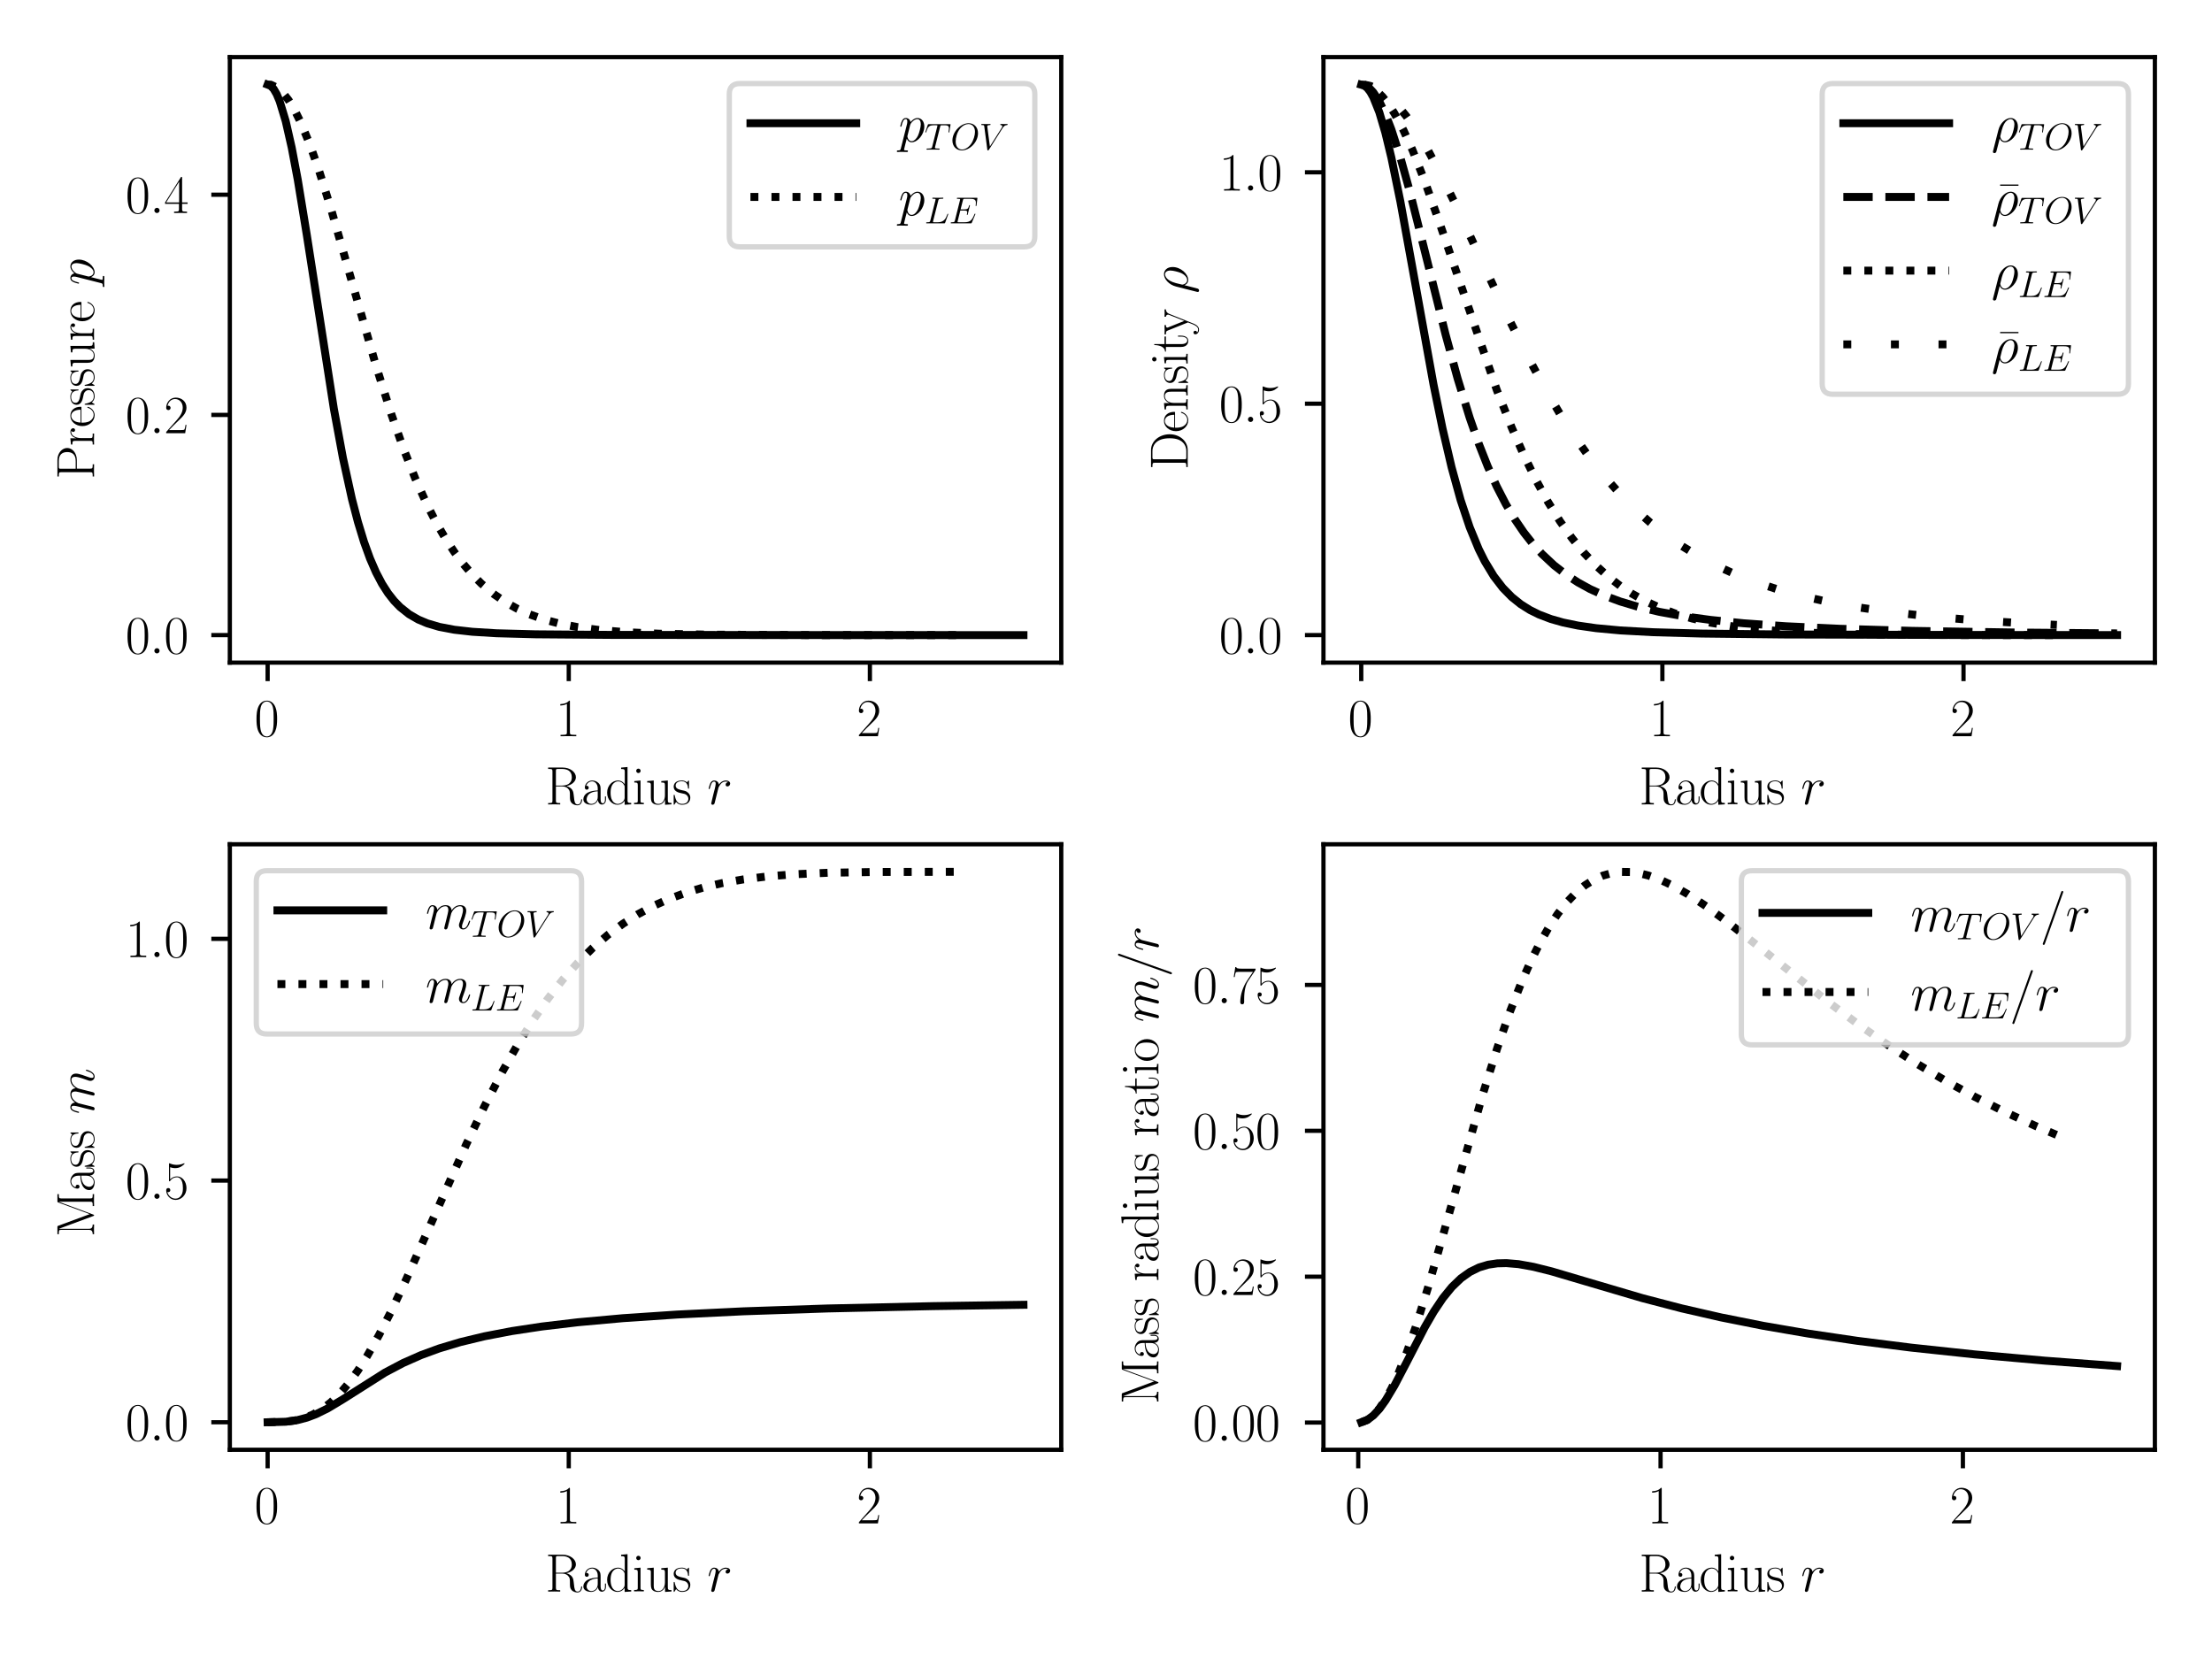<?xml version="1.0" encoding="utf-8" standalone="no"?>
<!DOCTYPE svg PUBLIC "-//W3C//DTD SVG 1.1//EN"
  "http://www.w3.org/Graphics/SVG/1.1/DTD/svg11.dtd">
<svg height="313.69pt" version="1.1" viewBox="0 0 418.254 313.69" width="418.254pt" xmlns="http://www.w3.org/2000/svg" xmlns:xlink="http://www.w3.org/1999/xlink">
 <defs>
  <style type="text/css">*{stroke-linecap:butt;stroke-linejoin:round;}</style>
 </defs>
 <g id="figure_1">
  <g id="patch_1">
   <path d="M 0 313.69 
L 418.254 313.69 
L 418.254 0 
L 0 0 
z
" style="fill:#ffffff;"/>
  </g>
  <g id="axes_1">
   <g id="patch_2">
    <path d="M 43.458 125.291 
L 200.667 125.291 
L 200.667 10.8 
L 43.458 10.8 
z
" style="fill:#ffffff;"/>
   </g>
   <g id="matplotlib.axis_1">
    <g id="xtick_1">
     <g id="line2d_1">
      <defs>
       <path d="M 0 0 
L 0 3.5 
" id="mce06267eac" style="stroke:#000000;stroke-width:0.8;"/>
      </defs>
      <g>
       <use style="stroke:#000000;stroke-width:0.8;" x="50.604" xlink:href="#mce06267eac" y="125.291"/>
      </g>
     </g>
     <g id="text_1">
      <!-- $\mathdefault{0}$ -->
      <g transform="translate(48.113 139.21)scale(0.1 -0.1)">
       <defs>
        <path d="M 2688 2038 
C 2688 2430 2682 3099 2413 3613 
C 2176 4063 1798 4224 1466 4224 
C 1158 4224 768 4082 525 3620 
C 269 3137 243 2539 243 2038 
C 243 1671 250 1112 448 623 
C 723 -39 1216 -128 1466 -128 
C 1760 -128 2208 -7 2470 604 
C 2662 1048 2688 1568 2688 2038 
z
M 1466 -26 
C 1056 -26 813 328 723 816 
C 653 1196 653 1749 653 2109 
C 653 2604 653 3015 736 3407 
C 858 3954 1216 4121 1466 4121 
C 1728 4121 2067 3947 2189 3420 
C 2272 3054 2278 2623 2278 2109 
C 2278 1691 2278 1176 2202 797 
C 2067 96 1690 -26 1466 -26 
z
" id="CMR17-30" transform="scale(0.016)"/>
       </defs>
       <use transform="scale(0.996)" xlink:href="#CMR17-30"/>
      </g>
     </g>
    </g>
    <g id="xtick_2">
     <g id="line2d_2">
      <g>
       <use style="stroke:#000000;stroke-width:0.8;" x="107.543" xlink:href="#mce06267eac" y="125.291"/>
      </g>
     </g>
     <g id="text_2">
      <!-- $\mathdefault{1}$ -->
      <g transform="translate(105.052 139.21)scale(0.1 -0.1)">
       <defs>
        <path d="M 1702 4083 
C 1702 4217 1696 4224 1606 4224 
C 1357 3927 979 3833 621 3820 
C 602 3820 570 3820 563 3808 
C 557 3795 557 3782 557 3648 
C 755 3648 1088 3686 1344 3839 
L 1344 467 
C 1344 243 1331 166 781 166 
L 589 166 
L 589 0 
C 896 6 1216 12 1523 12 
C 1830 12 2150 6 2458 0 
L 2458 166 
L 2266 166 
C 1715 166 1702 236 1702 467 
L 1702 4083 
z
" id="CMR17-31" transform="scale(0.016)"/>
       </defs>
       <use transform="scale(0.996)" xlink:href="#CMR17-31"/>
      </g>
     </g>
    </g>
    <g id="xtick_3">
     <g id="line2d_3">
      <g>
       <use style="stroke:#000000;stroke-width:0.8;" x="164.482" xlink:href="#mce06267eac" y="125.291"/>
      </g>
     </g>
     <g id="text_3">
      <!-- $\mathdefault{2}$ -->
      <g transform="translate(161.991 139.21)scale(0.1 -0.1)">
       <defs>
        <path d="M 2669 990 
L 2554 990 
C 2490 537 2438 460 2413 422 
C 2381 371 1920 371 1830 371 
L 602 371 
C 832 620 1280 1073 1824 1596 
C 2214 1966 2669 2400 2669 3033 
C 2669 3788 2067 4224 1395 4224 
C 691 4224 262 3603 262 3027 
C 262 2777 448 2745 525 2745 
C 589 2745 781 2783 781 3007 
C 781 3206 614 3264 525 3264 
C 486 3264 448 3257 422 3244 
C 544 3788 915 4057 1306 4057 
C 1862 4057 2227 3616 2227 3033 
C 2227 2477 1901 1998 1536 1583 
L 262 147 
L 262 0 
L 2515 0 
L 2669 990 
z
" id="CMR17-32" transform="scale(0.016)"/>
       </defs>
       <use transform="scale(0.996)" xlink:href="#CMR17-32"/>
      </g>
     </g>
    </g>
    <g id="text_4">
     <!-- Radius $r$ -->
     <g transform="translate(103.114 152.066)scale(0.1 -0.1)">
      <defs>
       <path d="M 2509 2156 
C 3117 2278 3629 2689 3629 3203 
C 3629 3806 2950 4352 2054 4352 
L 333 4352 
L 333 4185 
C 774 4185 845 4185 845 3896 
L 845 428 
C 845 140 774 140 333 140 
L 333 -26 
C 518 -13 851 -13 1050 -13 
C 1248 -13 1581 -13 1766 -26 
L 1766 140 
C 1325 140 1254 140 1254 428 
L 1254 2112 
L 2003 2112 
C 2368 2112 2573 1964 2662 1881 
C 2918 1632 2918 1459 2918 1024 
C 2918 595 2918 377 3110 160 
C 3354 -103 3680 -128 3821 -128 
C 4294 -128 4365 403 4365 512 
C 4365 550 4365 595 4307 595 
C 4256 595 4250 556 4250 531 
C 4218 115 4032 -26 3834 -26 
C 3482 -26 3443 377 3405 768 
C 3386 902 3373 998 3360 1139 
C 3322 1459 3270 1926 2509 2156 
z
M 1984 2214 
L 1254 2214 
L 1254 3935 
C 1254 4153 1267 4185 1523 4185 
L 1990 4185 
C 2522 4185 3142 3999 3142 3203 
C 3142 2374 2464 2214 1984 2214 
z
" id="CMR17-52" transform="scale(0.016)"/>
       <path d="M 2304 1656 
C 2304 2048 2304 2275 2035 2534 
C 1798 2751 1523 2816 1306 2816 
C 800 2816 435 2408 435 1977 
C 435 1740 627 1728 666 1728 
C 749 1728 896 1779 896 1958 
C 896 2118 774 2188 666 2188 
C 640 2188 608 2182 589 2176 
C 723 2594 1069 2713 1293 2713 
C 1613 2713 1965 2421 1965 1875 
L 1965 1632 
C 1587 1619 1133 1568 774 1373 
C 371 1147 256 822 256 576 
C 256 77 832 -64 1171 -64 
C 1523 -64 1850 135 1990 505 
C 2003 219 2182 -39 2464 -39 
C 2598 -39 2938 51 2938 563 
L 2938 926 
L 2822 926 
L 2822 557 
C 2822 161 2650 109 2566 109 
C 2304 109 2304 446 2304 732 
L 2304 1656 
z
M 1965 887 
C 1965 323 1568 38 1216 38 
C 896 38 646 278 646 576 
C 646 771 730 1114 1101 1322 
C 1408 1497 1760 1523 1965 1536 
L 1965 887 
z
" id="CMR17-61" transform="scale(0.016)"/>
       <path d="M 1869 4345 
L 1869 4179 
C 2246 4179 2304 4141 2304 3843 
L 2304 2371 
C 2278 2403 2016 2816 1498 2816 
C 845 2816 211 2228 211 1376 
C 211 529 806 -64 1434 -64 
C 1978 -64 2259 361 2291 406 
L 2291 -64 
L 3066 -13 
L 3066 154 
C 2688 154 2630 193 2630 503 
L 2630 4416 
L 1869 4345 
z
M 2291 762 
C 2291 568 2176 393 2029 264 
C 1811 70 1594 38 1472 38 
C 1286 38 621 135 621 1369 
C 621 2636 1363 2713 1530 2713 
C 1824 2713 2061 2545 2208 2313 
C 2291 2177 2291 2157 2291 2041 
L 2291 762 
z
" id="CMR17-64" transform="scale(0.016)"/>
       <path d="M 992 3961 
C 992 4102 877 4224 730 4224 
C 589 4224 467 4108 467 3961 
C 467 3820 582 3699 730 3699 
C 870 3699 992 3814 992 3961 
z
M 243 2745 
L 243 2579 
C 602 2579 653 2540 653 2231 
L 653 443 
C 653 198 627 166 218 166 
L 218 0 
C 371 12 646 12 806 12 
C 960 12 1222 12 1370 0 
L 1370 166 
C 992 166 979 205 979 436 
L 979 2816 
L 243 2745 
z
" id="CMR17-69" transform="scale(0.016)"/>
       <path d="M 1882 2745 
L 1882 2579 
C 2259 2579 2317 2540 2317 2229 
L 2317 1053 
C 2317 510 2029 38 1555 38 
C 1030 38 986 355 986 691 
L 986 2816 
L 211 2745 
L 211 2579 
C 467 2579 640 2579 646 2320 
L 646 1079 
C 646 646 646 368 813 187 
C 896 103 1056 -64 1517 -64 
C 2061 -64 2272 400 2323 536 
L 2330 536 
L 2330 -64 
L 3091 -13 
L 3091 154 
C 2714 154 2656 193 2656 503 
L 2656 2816 
L 1882 2745 
z
" id="CMR17-75" transform="scale(0.016)"/>
       <path d="M 1978 2688 
C 1978 2803 1971 2809 1933 2809 
C 1907 2809 1901 2803 1824 2707 
C 1805 2681 1747 2617 1728 2592 
C 1523 2809 1235 2816 1126 2816 
C 416 2816 160 2444 160 2073 
C 160 1497 813 1363 998 1324 
C 1402 1241 1542 1216 1677 1100 
C 1760 1024 1901 883 1901 652 
C 1901 384 1747 38 1158 38 
C 602 38 403 460 288 1024 
C 269 1113 269 1120 218 1120 
C 166 1120 160 1113 160 985 
L 160 64 
C 160 -52 166 -58 205 -58 
C 237 -58 243 -52 275 0 
C 314 57 410 211 448 275 
C 576 102 800 -64 1158 -64 
C 1792 -64 2131 281 2131 780 
C 2131 1107 1958 1280 1875 1356 
C 1683 1555 1459 1600 1190 1651 
C 838 1728 390 1817 390 2208 
C 390 2374 480 2726 1126 2726 
C 1811 2726 1850 2086 1862 1881 
C 1869 1849 1901 1843 1920 1843 
C 1978 1843 1978 1862 1978 1971 
L 1978 2688 
z
" id="CMR17-73" transform="scale(0.016)"/>
       <path d="M 2490 2633 
C 2291 2598 2189 2457 2189 2316 
C 2189 2163 2310 2111 2400 2111 
C 2579 2111 2726 2265 2726 2457 
C 2726 2651 2528 2816 2208 2816 
C 1952 2816 1658 2700 1389 2335 
C 1344 2660 1088 2816 832 2816 
C 582 2816 454 2642 378 2508 
C 269 2278 173 1892 173 1860 
C 173 1834 198 1801 243 1801 
C 294 1801 301 1808 339 1957 
C 435 2342 557 2687 813 2687 
C 966 2687 1011 2604 1011 2419 
C 1011 2278 947 2028 902 1827 
L 723 1130 
C 698 1007 627 716 595 600 
C 550 432 480 128 480 96 
C 480 6 550 -64 646 -64 
C 717 -64 838 -20 877 109 
C 896 160 1133 1136 1171 1285 
C 1203 1427 1242 1562 1274 1705 
C 1299 1795 1325 1898 1344 1982 
C 1363 2040 1536 2355 1696 2495 
C 1773 2566 1939 2687 2202 2687 
C 2304 2687 2406 2674 2490 2633 
z
" id="CMMI12-72" transform="scale(0.016)"/>
      </defs>
      <use transform="scale(0.996)" xlink:href="#CMR17-52"/>
      <use transform="translate(67.791 0)scale(0.996)" xlink:href="#CMR17-61"/>
      <use transform="translate(113.482 0)scale(0.996)" xlink:href="#CMR17-64"/>
      <use transform="translate(164.377 0)scale(0.996)" xlink:href="#CMR17-69"/>
      <use transform="translate(189.248 0)scale(0.996)" xlink:href="#CMR17-75"/>
      <use transform="translate(240.143 0)scale(0.996)" xlink:href="#CMR17-73"/>
      <use transform="translate(306.021 0)scale(0.996)" xlink:href="#CMMI12-72"/>
     </g>
    </g>
   </g>
   <g id="matplotlib.axis_2">
    <g id="ytick_1">
     <g id="line2d_4">
      <defs>
       <path d="M 0 0 
L -3.5 0 
" id="m745364ade0" style="stroke:#000000;stroke-width:0.8;"/>
      </defs>
      <g>
       <use style="stroke:#000000;stroke-width:0.8;" x="43.458" xlink:href="#m745364ade0" y="120.087"/>
      </g>
     </g>
     <g id="text_5">
      <!-- $\mathdefault{0.0}$ -->
      <g transform="translate(23.728 123.547)scale(0.1 -0.1)">
       <defs>
        <path d="M 1178 307 
C 1178 492 1024 620 870 620 
C 685 620 557 467 557 313 
C 557 128 710 0 864 0 
C 1050 0 1178 153 1178 307 
z
" id="CMMI12-3a" transform="scale(0.016)"/>
       </defs>
       <use transform="scale(0.996)" xlink:href="#CMR17-30"/>
       <use transform="translate(45.69 0)scale(0.996)" xlink:href="#CMMI12-3a"/>
       <use transform="translate(72.788 0)scale(0.996)" xlink:href="#CMR17-30"/>
      </g>
     </g>
    </g>
    <g id="ytick_2">
     <g id="line2d_5">
      <g>
       <use style="stroke:#000000;stroke-width:0.8;" x="43.458" xlink:href="#m745364ade0" y="78.454"/>
      </g>
     </g>
     <g id="text_6">
      <!-- $\mathdefault{0.2}$ -->
      <g transform="translate(23.728 81.913)scale(0.1 -0.1)">
       <use transform="scale(0.996)" xlink:href="#CMR17-30"/>
       <use transform="translate(45.69 0)scale(0.996)" xlink:href="#CMMI12-3a"/>
       <use transform="translate(72.788 0)scale(0.996)" xlink:href="#CMR17-32"/>
      </g>
     </g>
    </g>
    <g id="ytick_3">
     <g id="line2d_6">
      <g>
       <use style="stroke:#000000;stroke-width:0.8;" x="43.458" xlink:href="#m745364ade0" y="36.821"/>
      </g>
     </g>
     <g id="text_7">
      <!-- $\mathdefault{0.4}$ -->
      <g transform="translate(23.728 40.28)scale(0.1 -0.1)">
       <defs>
        <path d="M 2150 4147 
C 2150 4281 2144 4288 2029 4288 
L 128 1254 
L 128 1088 
L 1779 1088 
L 1779 460 
C 1779 230 1766 166 1318 166 
L 1197 166 
L 1197 0 
C 1402 12 1747 12 1965 12 
C 2182 12 2528 12 2733 0 
L 2733 166 
L 2611 166 
C 2163 166 2150 230 2150 460 
L 2150 1088 
L 2803 1088 
L 2803 1254 
L 2150 1254 
L 2150 4147 
z
M 1798 3723 
L 1798 1254 
L 256 1254 
L 1798 3723 
z
" id="CMR17-34" transform="scale(0.016)"/>
       </defs>
       <use transform="scale(0.996)" xlink:href="#CMR17-30"/>
       <use transform="translate(45.69 0)scale(0.996)" xlink:href="#CMMI12-3a"/>
       <use transform="translate(72.788 0)scale(0.996)" xlink:href="#CMR17-34"/>
      </g>
     </g>
    </g>
    <g id="text_8">
     <!-- Pressure $p$ -->
     <g transform="translate(17.791 90.629)rotate(-90)scale(0.1 -0.1)">
      <defs>
       <path d="M 1267 2048 
L 2291 2048 
C 3117 2048 3718 2583 3718 3187 
C 3718 3791 3130 4352 2291 4352 
L 333 4352 
L 333 4185 
C 774 4185 845 4185 845 3899 
L 845 453 
C 845 166 774 166 333 166 
L 333 0 
C 518 12 858 12 1056 12 
C 1254 12 1594 12 1779 0 
L 1779 166 
C 1338 166 1267 166 1267 453 
L 1267 2048 
z
M 1254 2182 
L 1254 3937 
C 1254 4153 1267 4185 1523 4185 
L 2170 4185 
C 2995 4185 3232 3715 3232 3187 
C 3232 2608 2950 2182 2170 2182 
L 1254 2182 
z
" id="CMR17-50" transform="scale(0.016)"/>
       <path d="M 960 1517 
C 960 2134 1222 2713 1702 2713 
C 1747 2713 1792 2707 1837 2687 
C 1837 2687 1696 2642 1696 2475 
C 1696 2321 1818 2257 1914 2257 
C 1990 2257 2131 2302 2131 2482 
C 2131 2687 1926 2816 1709 2816 
C 1222 2816 1011 2340 947 2115 
L 941 2115 
L 941 2816 
L 198 2745 
L 198 2578 
C 576 2578 634 2540 634 2231 
L 634 443 
C 634 198 608 166 198 166 
L 198 0 
C 352 12 646 12 813 12 
C 998 12 1325 12 1498 0 
L 1498 166 
C 1037 166 960 166 960 455 
L 960 1517 
z
" id="CMR17-72" transform="scale(0.016)"/>
       <path d="M 2438 1503 
C 2464 1529 2464 1542 2464 1606 
C 2464 2251 2118 2816 1389 2816 
C 710 2816 173 2175 173 1394 
C 173 554 781 -64 1459 -64 
C 2176 -64 2458 619 2458 755 
C 2458 800 2419 800 2406 800 
C 2362 800 2355 787 2330 709 
C 2189 270 1837 51 1504 51 
C 1229 51 954 206 781 490 
C 582 819 582 1200 582 1503 
L 2438 1503 
z
M 589 1600 
C 634 2511 1126 2713 1382 2713 
C 1818 2713 2112 2308 2118 1600 
L 589 1600 
z
" id="CMR17-65" transform="scale(0.016)"/>
       <path d="M 275 -794 
C 230 -981 205 -1031 -58 -1031 
C -135 -1031 -199 -1031 -199 -1152 
C -199 -1165 -192 -1216 -122 -1216 
C -39 -1216 51 -1204 134 -1204 
L 410 -1204 
C 544 -1204 870 -1216 1005 -1216 
C 1043 -1216 1120 -1216 1120 -1101 
C 1120 -1031 1075 -1031 966 -1031 
C 672 -1031 653 -987 653 -937 
C 653 -863 941 217 979 364 
C 1050 185 1222 -64 1555 -64 
C 2278 -64 3059 874 3059 1813 
C 3059 2400 2726 2816 2246 2816 
C 1837 2816 1491 2419 1421 2330 
C 1370 2649 1120 2816 864 2816 
C 678 2816 531 2726 410 2483 
C 294 2253 205 1864 205 1838 
C 205 1813 230 1781 275 1781 
C 326 1781 333 1787 371 1934 
C 467 2311 589 2687 845 2687 
C 992 2687 1043 2585 1043 2394 
C 1043 2241 1024 2177 998 2062 
L 275 -794 
z
M 1382 1992 
C 1427 2170 1606 2356 1709 2445 
C 1779 2509 1990 2687 2234 2687 
C 2515 2687 2643 2407 2643 2075 
C 2643 1768 2464 1047 2304 715 
C 2144 370 1850 64 1555 64 
C 1120 64 1050 613 1050 638 
C 1050 657 1062 708 1069 740 
L 1382 1992 
z
" id="CMMI12-70" transform="scale(0.016)"/>
      </defs>
      <use transform="scale(0.996)" xlink:href="#CMR17-50"/>
      <use transform="translate(62.586 0)scale(0.996)" xlink:href="#CMR17-72"/>
      <use transform="translate(97.867 0)scale(0.996)" xlink:href="#CMR17-65"/>
      <use transform="translate(138.353 0)scale(0.996)" xlink:href="#CMR17-73"/>
      <use transform="translate(174.154 0)scale(0.996)" xlink:href="#CMR17-73"/>
      <use transform="translate(209.955 0)scale(0.996)" xlink:href="#CMR17-75"/>
      <use transform="translate(260.851 0)scale(0.996)" xlink:href="#CMR17-72"/>
      <use transform="translate(296.132 0)scale(0.996)" xlink:href="#CMR17-65"/>
      <use transform="translate(366.693 0)scale(0.996)" xlink:href="#CMMI12-70"/>
     </g>
    </g>
   </g>
   <g id="line2d_7">
    <path clip-path="url(#pd3cdf9d4c6)" d="M 50.604 16.004 
L 51.173 16.224 
L 51.742 16.816 
L 52.312 17.794 
L 52.881 19.145 
L 54.02 22.903 
L 55.159 27.917 
L 56.298 33.961 
L 58.006 44.391 
L 63.13 77.312 
L 64.838 86.562 
L 66.547 94.359 
L 67.685 98.726 
L 68.824 102.458 
L 69.963 105.605 
L 71.102 108.227 
L 72.241 110.393 
L 73.379 112.168 
L 74.518 113.614 
L 75.657 114.789 
L 77.365 116.147 
L 79.073 117.137 
L 80.781 117.859 
L 83.059 118.534 
L 85.906 119.074 
L 89.322 119.459 
L 93.877 119.738 
L 101.28 119.937 
L 115.514 120.048 
L 161.066 120.085 
L 193.521 120.087 
L 193.521 120.087 
" style="fill:none;stroke:#000000;stroke-linecap:square;stroke-width:1.5;"/>
   </g>
   <g id="line2d_8">
    <path clip-path="url(#pd3cdf9d4c6)" d="M 50.604 16.004 
L 51.173 16.004 
L 52.312 16.535 
L 53.451 17.519 
L 54.589 18.964 
L 55.728 20.851 
L 56.867 23.149 
L 58.575 27.287 
L 60.283 32.128 
L 62.561 39.404 
L 65.977 51.313 
L 71.102 69.17 
L 73.949 78.181 
L 76.226 84.668 
L 78.504 90.446 
L 80.781 95.5 
L 82.49 98.829 
L 84.198 101.782 
L 85.906 104.384 
L 87.614 106.662 
L 89.322 108.646 
L 91.03 110.364 
L 93.308 112.293 
L 95.586 113.865 
L 97.863 115.139 
L 100.141 116.166 
L 102.988 117.169 
L 105.835 117.925 
L 109.251 118.587 
L 113.237 119.116 
L 118.361 119.54 
L 124.625 119.822 
L 134.304 120.007 
L 152.525 120.082 
L 182.133 120.087 
L 182.133 120.087 
" style="fill:none;stroke:#000000;stroke-dasharray:1.5,2.475;stroke-dashoffset:0;stroke-width:1.5;"/>
   </g>
   <g id="patch_3">
    <path d="M 43.458 125.291 
L 43.458 10.8 
" style="fill:none;stroke:#000000;stroke-linecap:square;stroke-linejoin:miter;stroke-width:0.8;"/>
   </g>
   <g id="patch_4">
    <path d="M 200.667 125.291 
L 200.667 10.8 
" style="fill:none;stroke:#000000;stroke-linecap:square;stroke-linejoin:miter;stroke-width:0.8;"/>
   </g>
   <g id="patch_5">
    <path d="M 43.458 125.291 
L 200.667 125.291 
" style="fill:none;stroke:#000000;stroke-linecap:square;stroke-linejoin:miter;stroke-width:0.8;"/>
   </g>
   <g id="patch_6">
    <path d="M 43.458 10.8 
L 200.667 10.8 
" style="fill:none;stroke:#000000;stroke-linecap:square;stroke-linejoin:miter;stroke-width:0.8;"/>
   </g>
   <g id="legend_1">
    <g id="patch_7">
     <path d="M 139.898 46.674 
L 193.667 46.674 
Q 195.667 46.674 195.667 44.674 
L 195.667 17.8 
Q 195.667 15.8 193.667 15.8 
L 139.898 15.8 
Q 137.898 15.8 137.898 17.8 
L 137.898 44.674 
Q 137.898 46.674 139.898 46.674 
z
" style="fill:#ffffff;opacity:0.8;stroke:#cccccc;stroke-linejoin:miter;"/>
    </g>
    <g id="line2d_9">
     <path d="M 141.898 23.3 
L 161.898 23.3 
" style="fill:none;stroke:#000000;stroke-linecap:square;stroke-width:1.5;"/>
    </g>
    <g id="line2d_10"/>
    <g id="text_9">
     <!-- $p_{TOV}$ -->
     <g transform="translate(169.898 26.8)scale(0.1 -0.1)">
      <defs>
       <path d="M 2669 3886 
C 2707 4038 2720 4096 2816 4121 
C 2867 4134 3078 4134 3213 4134 
C 3853 4134 4154 4109 4154 3612 
C 4154 3516 4128 3274 4090 3038 
L 4083 2962 
C 4083 2937 4109 2898 4147 2898 
C 4211 2898 4211 2930 4230 3032 
L 4416 4159 
C 4429 4217 4429 4230 4429 4249 
C 4429 4319 4390 4319 4262 4319 
L 762 4319 
C 614 4319 608 4313 570 4198 
L 179 3051 
C 173 3038 154 2968 154 2962 
C 154 2930 179 2898 218 2898 
C 269 2898 282 2924 307 3007 
C 576 3777 710 4134 1562 4134 
L 1990 4134 
C 2144 4134 2208 4134 2208 4064 
C 2208 4045 2208 4032 2176 3917 
L 1318 497 
C 1254 249 1242 185 563 185 
C 403 185 358 185 358 64 
C 358 0 429 0 461 0 
C 621 0 787 12 947 12 
L 1946 12 
C 2106 12 2278 0 2438 0 
C 2509 0 2573 0 2573 121 
C 2573 185 2528 185 2362 185 
C 1786 185 1786 242 1786 338 
C 1786 344 1786 389 1811 491 
L 2669 3886 
z
" id="CMMI12-54" transform="scale(0.016)"/>
       <path d="M 4646 2788 
C 4646 3837 3955 4480 3059 4480 
C 1690 4480 307 3017 307 1550 
C 307 552 973 -128 1901 -128 
C 3245 -128 4646 1264 4646 2788 
z
M 1939 19 
C 1414 19 858 400 858 1391 
C 858 1969 1069 2915 1594 3551 
C 2061 4110 2598 4339 3027 4339 
C 3590 4339 4134 3932 4134 3017 
C 4134 2452 3891 1569 3462 965 
C 2995 317 2413 19 1939 19 
z
" id="CMMI12-4f" transform="scale(0.016)"/>
       <path d="M 3962 3644 
C 4179 3987 4378 4140 4704 4166 
C 4768 4172 4819 4172 4819 4287 
C 4819 4313 4806 4352 4749 4352 
C 4634 4352 4358 4339 4243 4339 
C 4058 4339 3866 4352 3686 4352 
C 3635 4352 3571 4352 3571 4230 
C 3571 4172 3629 4166 3654 4166 
C 3891 4146 3917 4032 3917 3956 
C 3917 3860 3827 3714 3821 3708 
L 1811 540 
L 1363 3968 
C 1363 4153 1696 4166 1766 4166 
C 1862 4166 1920 4166 1920 4287 
C 1920 4352 1850 4352 1830 4352 
C 1722 4352 1594 4339 1485 4339 
L 1126 4339 
C 659 4339 467 4352 461 4352 
C 422 4352 346 4352 346 4236 
C 346 4166 390 4166 493 4166 
C 819 4166 838 4108 858 3949 
L 1370 25 
C 1389 -109 1389 -128 1478 -128 
C 1555 -128 1587 -109 1651 -7 
L 3962 3644 
z
" id="CMMI12-56" transform="scale(0.016)"/>
      </defs>
      <use transform="scale(0.996)" xlink:href="#CMMI12-70"/>
      <use transform="translate(48.96 -14.944)scale(0.697)" xlink:href="#CMMI12-54"/>
      <use transform="translate(98.466 -14.944)scale(0.697)" xlink:href="#CMMI12-4f"/>
      <use transform="translate(152.548 -14.944)scale(0.697)" xlink:href="#CMMI12-56"/>
     </g>
    </g>
    <g id="line2d_11">
     <path d="M 141.898 37.237 
L 161.898 37.237 
" style="fill:none;stroke:#000000;stroke-dasharray:1.5,2.475;stroke-dashoffset:0;stroke-width:1.5;"/>
    </g>
    <g id="line2d_12"/>
    <g id="text_10">
     <!-- $p_{LE}$ -->
     <g transform="translate(169.898 40.737)scale(0.1 -0.1)">
      <defs>
       <path d="M 2349 3860 
C 2406 4102 2426 4166 2989 4166 
C 3162 4166 3206 4166 3206 4287 
C 3206 4352 3136 4352 3110 4352 
C 2982 4352 2835 4339 2707 4339 
L 1850 4339 
C 1728 4339 1587 4352 1466 4352 
C 1414 4352 1344 4352 1344 4230 
C 1344 4166 1402 4166 1498 4166 
C 1888 4166 1888 4115 1888 4045 
C 1888 4032 1888 3994 1862 3898 
L 998 472 
C 941 249 928 185 480 185 
C 358 185 294 185 294 70 
C 294 0 333 0 461 0 
L 3328 0 
C 3469 0 3475 6 3520 121 
L 4013 1478 
C 4026 1510 4038 1548 4038 1567 
C 4038 1605 4006 1631 3974 1631 
C 3968 1631 3936 1631 3923 1605 
C 3910 1599 3910 1586 3859 1465 
C 3654 905 3366 185 2285 185 
L 1670 185 
C 1581 185 1568 185 1530 191 
C 1459 198 1453 211 1453 262 
C 1453 306 1466 344 1478 402 
L 2349 3860 
z
" id="CMMI12-4c" transform="scale(0.016)"/>
       <path d="M 4448 1489 
C 4454 1508 4474 1553 4474 1578 
C 4474 1611 4448 1643 4410 1643 
C 4384 1643 4371 1636 4352 1617 
C 4339 1611 4339 1598 4282 1469 
C 3904 570 3629 185 2605 185 
L 1670 185 
C 1581 185 1568 185 1530 192 
C 1459 198 1453 211 1453 262 
C 1453 307 1466 346 1478 403 
L 1920 2176 
L 2554 2176 
C 3053 2176 3091 2066 3091 1874 
C 3091 1810 3091 1752 3046 1559 
C 3034 1534 3027 1508 3027 1489 
C 3027 1444 3059 1424 3098 1424 
C 3155 1424 3162 1469 3187 1559 
L 3552 3036 
C 3552 3068 3526 3099 3488 3099 
C 3430 3099 3424 3074 3398 2986 
C 3270 2500 3142 2361 2573 2361 
L 1965 2361 
L 2362 3913 
C 2419 4134 2432 4153 2694 4153 
L 3610 4153 
C 4397 4153 4557 3945 4557 3465 
C 4557 3459 4557 3282 4531 3074 
C 4525 3049 4518 3011 4518 2998 
C 4518 2948 4550 2929 4589 2929 
C 4634 2929 4659 2954 4672 3068 
L 4806 4172 
C 4806 4191 4819 4255 4819 4268 
C 4819 4339 4762 4339 4646 4339 
L 1523 4339 
C 1402 4339 1338 4339 1338 4223 
C 1338 4153 1382 4153 1491 4153 
C 1888 4153 1888 4109 1888 4039 
C 1888 4008 1882 3983 1862 3913 
L 998 474 
C 941 249 928 185 480 185 
C 358 185 294 185 294 70 
C 294 0 333 0 461 0 
L 3674 0 
C 3814 0 3821 6 3866 108 
L 4448 1489 
z
" id="CMMI12-45" transform="scale(0.016)"/>
      </defs>
      <use transform="scale(0.996)" xlink:href="#CMMI12-70"/>
      <use transform="translate(48.96 -14.944)scale(0.697)" xlink:href="#CMMI12-4c"/>
      <use transform="translate(95.419 -14.944)scale(0.697)" xlink:href="#CMMI12-45"/>
     </g>
    </g>
   </g>
  </g>
  <g id="axes_2">
   <g id="patch_8">
    <path d="M 250.245 125.291 
L 407.454 125.291 
L 407.454 10.8 
L 250.245 10.8 
z
" style="fill:#ffffff;"/>
   </g>
   <g id="matplotlib.axis_3">
    <g id="xtick_4">
     <g id="line2d_13">
      <g>
       <use style="stroke:#000000;stroke-width:0.8;" x="257.391" xlink:href="#mce06267eac" y="125.291"/>
      </g>
     </g>
     <g id="text_11">
      <!-- $\mathdefault{0}$ -->
      <g transform="translate(254.9 139.21)scale(0.1 -0.1)">
       <use transform="scale(0.996)" xlink:href="#CMR17-30"/>
      </g>
     </g>
    </g>
    <g id="xtick_5">
     <g id="line2d_14">
      <g>
       <use style="stroke:#000000;stroke-width:0.8;" x="314.33" xlink:href="#mce06267eac" y="125.291"/>
      </g>
     </g>
     <g id="text_12">
      <!-- $\mathdefault{1}$ -->
      <g transform="translate(311.839 139.21)scale(0.1 -0.1)">
       <use transform="scale(0.996)" xlink:href="#CMR17-31"/>
      </g>
     </g>
    </g>
    <g id="xtick_6">
     <g id="line2d_15">
      <g>
       <use style="stroke:#000000;stroke-width:0.8;" x="371.269" xlink:href="#mce06267eac" y="125.291"/>
      </g>
     </g>
     <g id="text_13">
      <!-- $\mathdefault{2}$ -->
      <g transform="translate(368.778 139.21)scale(0.1 -0.1)">
       <use transform="scale(0.996)" xlink:href="#CMR17-32"/>
      </g>
     </g>
    </g>
    <g id="text_14">
     <!-- Radius $r$ -->
     <g transform="translate(309.901 152.066)scale(0.1 -0.1)">
      <use transform="scale(0.996)" xlink:href="#CMR17-52"/>
      <use transform="translate(67.791 0)scale(0.996)" xlink:href="#CMR17-61"/>
      <use transform="translate(113.482 0)scale(0.996)" xlink:href="#CMR17-64"/>
      <use transform="translate(164.377 0)scale(0.996)" xlink:href="#CMR17-69"/>
      <use transform="translate(189.248 0)scale(0.996)" xlink:href="#CMR17-75"/>
      <use transform="translate(240.143 0)scale(0.996)" xlink:href="#CMR17-73"/>
      <use transform="translate(306.021 0)scale(0.996)" xlink:href="#CMMI12-72"/>
     </g>
    </g>
   </g>
   <g id="matplotlib.axis_4">
    <g id="ytick_4">
     <g id="line2d_16">
      <g>
       <use style="stroke:#000000;stroke-width:0.8;" x="250.245" xlink:href="#m745364ade0" y="120.087"/>
      </g>
     </g>
     <g id="text_15">
      <!-- $\mathdefault{0.0}$ -->
      <g transform="translate(230.515 123.547)scale(0.1 -0.1)">
       <use transform="scale(0.996)" xlink:href="#CMR17-30"/>
       <use transform="translate(45.69 0)scale(0.996)" xlink:href="#CMMI12-3a"/>
       <use transform="translate(72.788 0)scale(0.996)" xlink:href="#CMR17-30"/>
      </g>
     </g>
    </g>
    <g id="ytick_5">
     <g id="line2d_17">
      <g>
       <use style="stroke:#000000;stroke-width:0.8;" x="250.245" xlink:href="#m745364ade0" y="76.332"/>
      </g>
     </g>
     <g id="text_16">
      <!-- $\mathdefault{0.5}$ -->
      <g transform="translate(230.515 79.791)scale(0.1 -0.1)">
       <defs>
        <path d="M 730 3750 
C 794 3724 1056 3641 1325 3641 
C 1920 3641 2246 3961 2432 4140 
C 2432 4191 2432 4224 2394 4224 
C 2387 4224 2374 4224 2323 4198 
C 2099 4102 1837 4032 1517 4032 
C 1325 4032 1037 4055 723 4191 
C 653 4224 640 4224 634 4224 
C 602 4224 595 4217 595 4090 
L 595 2231 
C 595 2113 595 2080 659 2080 
C 691 2080 704 2093 736 2139 
C 941 2435 1222 2560 1542 2560 
C 1766 2560 2246 2415 2246 1293 
C 2246 1087 2246 716 2054 422 
C 1894 159 1645 25 1370 25 
C 947 25 518 319 403 812 
C 429 806 480 793 506 793 
C 589 793 749 838 749 1036 
C 749 1209 627 1280 506 1280 
C 358 1280 262 1190 262 1011 
C 262 454 704 -128 1382 -128 
C 2042 -128 2669 441 2669 1267 
C 2669 2054 2170 2662 1549 2662 
C 1222 2662 947 2540 730 2304 
L 730 3750 
z
" id="CMR17-35" transform="scale(0.016)"/>
       </defs>
       <use transform="scale(0.996)" xlink:href="#CMR17-30"/>
       <use transform="translate(45.69 0)scale(0.996)" xlink:href="#CMMI12-3a"/>
       <use transform="translate(72.788 0)scale(0.996)" xlink:href="#CMR17-35"/>
      </g>
     </g>
    </g>
    <g id="ytick_6">
     <g id="line2d_18">
      <g>
       <use style="stroke:#000000;stroke-width:0.8;" x="250.245" xlink:href="#m745364ade0" y="32.577"/>
      </g>
     </g>
     <g id="text_17">
      <!-- $\mathdefault{1.0}$ -->
      <g transform="translate(230.515 36.036)scale(0.1 -0.1)">
       <use transform="scale(0.996)" xlink:href="#CMR17-31"/>
       <use transform="translate(45.69 0)scale(0.996)" xlink:href="#CMMI12-3a"/>
       <use transform="translate(72.788 0)scale(0.996)" xlink:href="#CMR17-30"/>
      </g>
     </g>
    </g>
    <g id="text_18">
     <!-- Density $\rho$ -->
     <g transform="translate(224.577 88.844)rotate(-90)scale(0.1 -0.1)">
      <defs>
       <path d="M 333 4352 
L 333 4185 
C 774 4185 845 4185 845 3898 
L 845 453 
C 845 166 774 166 333 166 
L 333 0 
L 2368 0 
C 3398 0 4224 943 4224 2140 
C 4224 3344 3411 4352 2368 4352 
L 333 4352 
z
M 1523 166 
C 1267 166 1254 198 1254 414 
L 1254 3936 
C 1254 4153 1267 4185 1523 4185 
L 2240 4185 
C 2771 4185 3750 3873 3750 2140 
C 3750 1242 3488 879 3366 707 
C 3213 510 2848 166 2240 166 
L 1523 166 
z
" id="CMR17-44" transform="scale(0.016)"/>
       <path d="M 2656 1954 
C 2656 2282 2592 2816 1837 2816 
C 1331 2816 1069 2424 973 2166 
L 966 2166 
L 966 2816 
L 211 2745 
L 211 2578 
C 589 2578 646 2540 646 2231 
L 646 443 
C 646 198 621 166 211 166 
L 211 0 
C 365 12 646 12 813 12 
C 979 12 1267 12 1421 0 
L 1421 166 
C 1011 166 986 192 986 443 
L 986 1678 
C 986 2269 1344 2713 1792 2713 
C 2266 2713 2317 2289 2317 1980 
L 2317 443 
C 2317 198 2291 166 1882 166 
L 1882 0 
C 2035 12 2317 12 2483 12 
C 2650 12 2938 12 3091 0 
L 3091 166 
C 2682 166 2656 192 2656 443 
L 2656 1954 
z
" id="CMR17-6e" transform="scale(0.016)"/>
       <path d="M 966 2585 
L 1862 2585 
L 1862 2752 
L 966 2752 
L 966 3968 
L 851 3968 
C 838 3292 614 2700 70 2687 
L 70 2585 
L 627 2585 
L 627 778 
C 627 655 627 -64 1370 -64 
C 1747 -64 1965 308 1965 784 
L 1965 1151 
L 1850 1151 
L 1850 790 
C 1850 347 1677 51 1408 51 
C 1222 51 966 179 966 765 
L 966 2585 
z
" id="CMR17-74" transform="scale(0.016)"/>
       <path d="M 2496 2183 
C 2656 2579 2944 2585 3034 2585 
L 3034 2752 
C 2912 2745 2752 2739 2630 2739 
C 2496 2739 2285 2739 2157 2752 
L 2157 2585 
C 2400 2566 2406 2384 2406 2332 
C 2406 2268 2394 2235 2362 2158 
L 1664 409 
L 902 2300 
C 870 2378 870 2423 870 2430 
C 870 2572 1018 2585 1171 2585 
L 1171 2752 
C 1018 2739 742 2739 582 2739 
C 410 2739 205 2739 64 2752 
L 64 2585 
C 410 2585 448 2553 531 2345 
L 1485 -31 
C 1197 -795 1030 -1242 627 -1242 
C 557 -1242 397 -1223 282 -1106 
C 429 -1093 493 -1002 493 -892 
C 493 -782 416 -685 288 -685 
C 147 -685 77 -782 77 -899 
C 77 -1158 339 -1344 627 -1344 
C 998 -1344 1229 -983 1357 -659 
L 2496 2183 
z
" id="CMR17-79" transform="scale(0.016)"/>
       <path d="M 198 -1085 
C 192 -1116 179 -1154 179 -1191 
C 179 -1287 256 -1351 352 -1351 
C 448 -1351 538 -1287 576 -1198 
C 602 -1141 781 -390 986 389 
C 1114 70 1350 -64 1600 -64 
C 2323 -64 3142 830 3142 1794 
C 3142 2477 2726 2816 2285 2816 
C 1722 2816 1037 2234 826 1385 
L 198 -1085 
z
M 1594 64 
C 1158 64 1050 568 1050 645 
C 1050 683 1210 1289 1229 1385 
C 1555 2656 2182 2687 2278 2687 
C 2566 2687 2726 2426 2726 2049 
C 2726 1724 2554 1091 2445 823 
C 2253 383 1920 64 1594 64 
z
" id="CMMI12-1a" transform="scale(0.016)"/>
      </defs>
      <use transform="scale(0.996)" xlink:href="#CMR17-44"/>
      <use transform="translate(70.394 0)scale(0.996)" xlink:href="#CMR17-65"/>
      <use transform="translate(110.879 0)scale(0.996)" xlink:href="#CMR17-6e"/>
      <use transform="translate(161.775 0)scale(0.996)" xlink:href="#CMR17-73"/>
      <use transform="translate(197.576 0)scale(0.996)" xlink:href="#CMR17-69"/>
      <use transform="translate(222.447 0)scale(0.996)" xlink:href="#CMR17-74"/>
      <use transform="translate(255.125 0)scale(0.996)" xlink:href="#CMR17-79"/>
      <use transform="translate(333.494 0)scale(0.996)" xlink:href="#CMMI12-1a"/>
     </g>
    </g>
   </g>
   <g id="line2d_19">
    <path clip-path="url(#p99e8f0b515)" d="M 257.391 16.02 
L 257.96 16.184 
L 258.529 16.629 
L 259.099 17.364 
L 259.668 18.384 
L 260.807 21.237 
L 261.946 25.087 
L 263.084 29.799 
L 264.793 38.13 
L 267.07 50.664 
L 271.056 72.708 
L 272.764 81.048 
L 274.472 88.355 
L 276.18 94.555 
L 277.889 99.677 
L 279.597 103.823 
L 280.736 106.11 
L 282.444 108.935 
L 284.152 111.156 
L 285.86 112.897 
L 287.568 114.263 
L 289.276 115.338 
L 290.985 116.187 
L 293.262 117.054 
L 295.54 117.7 
L 298.387 118.288 
L 301.803 118.778 
L 306.358 119.202 
L 312.622 119.543 
L 321.732 119.795 
L 337.105 119.968 
L 369.561 120.061 
L 400.308 120.079 
L 400.308 120.079 
" style="fill:none;stroke:#000000;stroke-linecap:square;stroke-width:1.5;"/>
   </g>
   <g id="line2d_20">
    <path clip-path="url(#p99e8f0b515)" d="M 257.96 16.17 
L 258.529 16.405 
L 259.099 16.841 
L 259.668 17.454 
L 260.807 19.183 
L 261.946 21.544 
L 263.084 24.476 
L 264.793 29.784 
L 266.501 35.935 
L 269.348 47.257 
L 273.333 63.247 
L 275.611 71.573 
L 277.889 78.975 
L 279.597 83.865 
L 281.305 88.193 
L 283.013 91.993 
L 284.721 95.307 
L 286.429 98.189 
L 288.138 100.689 
L 289.846 102.858 
L 291.554 104.741 
L 293.832 106.874 
L 296.109 108.65 
L 298.387 110.135 
L 300.664 111.384 
L 303.511 112.676 
L 306.358 113.731 
L 309.775 114.754 
L 313.76 115.692 
L 318.315 116.518 
L 323.44 117.219 
L 329.703 117.85 
L 337.675 118.414 
L 347.924 118.893 
L 361.589 119.287 
L 380.948 119.597 
L 400.308 119.766 
L 400.308 119.766 
" style="fill:none;stroke:#000000;stroke-dasharray:5.55,2.4;stroke-dashoffset:0;stroke-width:1.5;"/>
   </g>
   <g id="line2d_21">
    <path clip-path="url(#p99e8f0b515)" d="M 257.391 16.02 
L 257.96 16.02 
L 259.099 16.417 
L 260.237 17.157 
L 261.376 18.247 
L 262.515 19.676 
L 263.654 21.425 
L 265.362 24.601 
L 267.07 28.361 
L 269.348 34.113 
L 272.195 42.14 
L 283.013 73.72 
L 285.86 80.892 
L 288.138 86.072 
L 290.415 90.738 
L 292.693 94.894 
L 294.97 98.561 
L 297.248 101.768 
L 299.525 104.554 
L 301.803 106.959 
L 304.081 109.024 
L 306.358 110.789 
L 308.636 112.292 
L 310.913 113.567 
L 313.76 114.888 
L 316.607 115.954 
L 320.024 116.964 
L 323.44 117.739 
L 327.426 118.415 
L 331.981 118.965 
L 337.675 119.419 
L 345.077 119.761 
L 355.326 119.98 
L 371.838 120.078 
L 388.92 120.087 
L 388.92 120.087 
" style="fill:none;stroke:#000000;stroke-dasharray:1.5,2.475;stroke-dashoffset:0;stroke-width:1.5;"/>
   </g>
   <g id="line2d_22">
    <path clip-path="url(#p99e8f0b515)" d="M 257.96 16.004 
L 259.099 16.244 
L 260.237 16.695 
L 261.376 17.355 
L 262.515 18.222 
L 264.223 19.896 
L 265.931 21.986 
L 267.64 24.451 
L 269.917 28.242 
L 272.195 32.499 
L 275.042 38.29 
L 280.166 49.344 
L 285.291 60.283 
L 288.707 67.125 
L 292.123 73.448 
L 294.97 78.27 
L 297.817 82.67 
L 300.664 86.653 
L 303.511 90.236 
L 306.358 93.441 
L 309.205 96.297 
L 312.052 98.836 
L 314.899 101.087 
L 317.746 103.08 
L 321.162 105.171 
L 324.579 106.975 
L 327.995 108.533 
L 331.981 110.084 
L 335.967 111.394 
L 340.522 112.648 
L 345.646 113.804 
L 351.34 114.839 
L 357.603 115.742 
L 365.006 116.568 
L 373.546 117.286 
L 383.795 117.913 
L 388.92 118.157 
L 388.92 118.157 
" style="fill:none;stroke:#000000;stroke-dasharray:1.5,7.5;stroke-dashoffset:0;stroke-width:1.5;"/>
   </g>
   <g id="patch_9">
    <path d="M 250.245 125.291 
L 250.245 10.8 
" style="fill:none;stroke:#000000;stroke-linecap:square;stroke-linejoin:miter;stroke-width:0.8;"/>
   </g>
   <g id="patch_10">
    <path d="M 407.454 125.291 
L 407.454 10.8 
" style="fill:none;stroke:#000000;stroke-linecap:square;stroke-linejoin:miter;stroke-width:0.8;"/>
   </g>
   <g id="patch_11">
    <path d="M 250.245 125.291 
L 407.454 125.291 
" style="fill:none;stroke:#000000;stroke-linecap:square;stroke-linejoin:miter;stroke-width:0.8;"/>
   </g>
   <g id="patch_12">
    <path d="M 250.245 10.8 
L 407.454 10.8 
" style="fill:none;stroke:#000000;stroke-linecap:square;stroke-linejoin:miter;stroke-width:0.8;"/>
   </g>
   <g id="legend_2">
    <g id="patch_13">
     <path d="M 346.546 74.549 
L 400.454 74.549 
Q 402.454 74.549 402.454 72.549 
L 402.454 17.8 
Q 402.454 15.8 400.454 15.8 
L 346.546 15.8 
Q 344.546 15.8 344.546 17.8 
L 344.546 72.549 
Q 344.546 74.549 346.546 74.549 
z
" style="fill:#ffffff;opacity:0.8;stroke:#cccccc;stroke-linejoin:miter;"/>
    </g>
    <g id="line2d_23">
     <path d="M 348.546 23.3 
L 368.546 23.3 
" style="fill:none;stroke:#000000;stroke-linecap:square;stroke-width:1.5;"/>
    </g>
    <g id="line2d_24"/>
    <g id="text_19">
     <!-- $\rho_{TOV}$ -->
     <g transform="translate(376.546 26.8)scale(0.1 -0.1)">
      <use transform="scale(0.996)" xlink:href="#CMMI12-1a"/>
      <use transform="translate(50.314 -14.944)scale(0.697)" xlink:href="#CMMI12-54"/>
      <use transform="translate(99.821 -14.944)scale(0.697)" xlink:href="#CMMI12-4f"/>
      <use transform="translate(153.903 -14.944)scale(0.697)" xlink:href="#CMMI12-56"/>
     </g>
    </g>
    <g id="line2d_25">
     <path d="M 348.546 37.237 
L 368.546 37.237 
" style="fill:none;stroke:#000000;stroke-dasharray:5.55,2.4;stroke-dashoffset:0;stroke-width:1.5;"/>
    </g>
    <g id="line2d_26"/>
    <g id="text_20">
     <!-- $\bar{\rho}_{TOV}$ -->
     <g transform="translate(376.546 40.737)scale(0.1 -0.1)">
      <defs>
       <path d="M 2554 3520 
L 2554 3667 
L 378 3667 
L 378 3520 
L 2554 3520 
z
" id="CMR17-16" transform="scale(0.016)"/>
      </defs>
      <use transform="translate(10.441 0.006)scale(0.996)" xlink:href="#CMR17-16"/>
      <use transform="scale(0.996)" xlink:href="#CMMI12-1a"/>
      <use transform="translate(50.314 -14.944)scale(0.697)" xlink:href="#CMMI12-54"/>
      <use transform="translate(99.821 -14.944)scale(0.697)" xlink:href="#CMMI12-4f"/>
      <use transform="translate(153.903 -14.944)scale(0.697)" xlink:href="#CMMI12-56"/>
     </g>
    </g>
    <g id="line2d_27">
     <path d="M 348.546 51.174 
L 368.546 51.174 
" style="fill:none;stroke:#000000;stroke-dasharray:1.5,2.475;stroke-dashoffset:0;stroke-width:1.5;"/>
    </g>
    <g id="line2d_28"/>
    <g id="text_21">
     <!-- $\rho_{LE}$ -->
     <g transform="translate(376.546 54.674)scale(0.1 -0.1)">
      <use transform="scale(0.996)" xlink:href="#CMMI12-1a"/>
      <use transform="translate(50.314 -14.944)scale(0.697)" xlink:href="#CMMI12-4c"/>
      <use transform="translate(96.774 -14.944)scale(0.697)" xlink:href="#CMMI12-45"/>
     </g>
    </g>
    <g id="line2d_29">
     <path d="M 348.546 65.112 
L 368.546 65.112 
" style="fill:none;stroke:#000000;stroke-dasharray:1.5,7.5;stroke-dashoffset:0;stroke-width:1.5;"/>
    </g>
    <g id="line2d_30"/>
    <g id="text_22">
     <!-- $\bar{\rho}_{LE}$ -->
     <g transform="translate(376.546 68.612)scale(0.1 -0.1)">
      <use transform="translate(10.441 0.006)scale(0.996)" xlink:href="#CMR17-16"/>
      <use transform="scale(0.996)" xlink:href="#CMMI12-1a"/>
      <use transform="translate(50.314 -14.944)scale(0.697)" xlink:href="#CMMI12-4c"/>
      <use transform="translate(96.774 -14.944)scale(0.697)" xlink:href="#CMMI12-45"/>
     </g>
    </g>
   </g>
  </g>
  <g id="axes_3">
   <g id="patch_14">
    <path d="M 43.458 274.13 
L 200.667 274.13 
L 200.667 159.639 
L 43.458 159.639 
z
" style="fill:#ffffff;"/>
   </g>
   <g id="matplotlib.axis_5">
    <g id="xtick_7">
     <g id="line2d_31">
      <g>
       <use style="stroke:#000000;stroke-width:0.8;" x="50.604" xlink:href="#mce06267eac" y="274.13"/>
      </g>
     </g>
     <g id="text_23">
      <!-- $\mathdefault{0}$ -->
      <g transform="translate(48.113 288.049)scale(0.1 -0.1)">
       <use transform="scale(0.996)" xlink:href="#CMR17-30"/>
      </g>
     </g>
    </g>
    <g id="xtick_8">
     <g id="line2d_32">
      <g>
       <use style="stroke:#000000;stroke-width:0.8;" x="107.543" xlink:href="#mce06267eac" y="274.13"/>
      </g>
     </g>
     <g id="text_24">
      <!-- $\mathdefault{1}$ -->
      <g transform="translate(105.052 288.049)scale(0.1 -0.1)">
       <use transform="scale(0.996)" xlink:href="#CMR17-31"/>
      </g>
     </g>
    </g>
    <g id="xtick_9">
     <g id="line2d_33">
      <g>
       <use style="stroke:#000000;stroke-width:0.8;" x="164.482" xlink:href="#mce06267eac" y="274.13"/>
      </g>
     </g>
     <g id="text_25">
      <!-- $\mathdefault{2}$ -->
      <g transform="translate(161.991 288.049)scale(0.1 -0.1)">
       <use transform="scale(0.996)" xlink:href="#CMR17-32"/>
      </g>
     </g>
    </g>
    <g id="text_26">
     <!-- Radius $r$ -->
     <g transform="translate(103.114 300.904)scale(0.1 -0.1)">
      <use transform="scale(0.996)" xlink:href="#CMR17-52"/>
      <use transform="translate(67.791 0)scale(0.996)" xlink:href="#CMR17-61"/>
      <use transform="translate(113.482 0)scale(0.996)" xlink:href="#CMR17-64"/>
      <use transform="translate(164.377 0)scale(0.996)" xlink:href="#CMR17-69"/>
      <use transform="translate(189.248 0)scale(0.996)" xlink:href="#CMR17-75"/>
      <use transform="translate(240.143 0)scale(0.996)" xlink:href="#CMR17-73"/>
      <use transform="translate(306.021 0)scale(0.996)" xlink:href="#CMMI12-72"/>
     </g>
    </g>
   </g>
   <g id="matplotlib.axis_6">
    <g id="ytick_7">
     <g id="line2d_34">
      <g>
       <use style="stroke:#000000;stroke-width:0.8;" x="43.458" xlink:href="#m745364ade0" y="268.926"/>
      </g>
     </g>
     <g id="text_27">
      <!-- $\mathdefault{0.0}$ -->
      <g transform="translate(23.728 272.385)scale(0.1 -0.1)">
       <use transform="scale(0.996)" xlink:href="#CMR17-30"/>
       <use transform="translate(45.69 0)scale(0.996)" xlink:href="#CMMI12-3a"/>
       <use transform="translate(72.788 0)scale(0.996)" xlink:href="#CMR17-30"/>
      </g>
     </g>
    </g>
    <g id="ytick_8">
     <g id="line2d_35">
      <g>
       <use style="stroke:#000000;stroke-width:0.8;" x="43.458" xlink:href="#m745364ade0" y="223.222"/>
      </g>
     </g>
     <g id="text_28">
      <!-- $\mathdefault{0.5}$ -->
      <g transform="translate(23.728 226.681)scale(0.1 -0.1)">
       <use transform="scale(0.996)" xlink:href="#CMR17-30"/>
       <use transform="translate(45.69 0)scale(0.996)" xlink:href="#CMMI12-3a"/>
       <use transform="translate(72.788 0)scale(0.996)" xlink:href="#CMR17-35"/>
      </g>
     </g>
    </g>
    <g id="ytick_9">
     <g id="line2d_36">
      <g>
       <use style="stroke:#000000;stroke-width:0.8;" x="43.458" xlink:href="#m745364ade0" y="177.517"/>
      </g>
     </g>
     <g id="text_29">
      <!-- $\mathdefault{1.0}$ -->
      <g transform="translate(23.728 180.977)scale(0.1 -0.1)">
       <use transform="scale(0.996)" xlink:href="#CMR17-31"/>
       <use transform="translate(45.69 0)scale(0.996)" xlink:href="#CMMI12-3a"/>
       <use transform="translate(72.788 0)scale(0.996)" xlink:href="#CMR17-30"/>
      </g>
     </g>
    </g>
    <g id="text_30">
     <!-- Mass $m$ -->
     <g transform="translate(17.791 233.905)rotate(-90)scale(0.1 -0.1)">
      <defs>
       <path d="M 1338 4249 
C 1299 4345 1293 4352 1158 4352 
L 339 4352 
L 339 4185 
C 781 4185 851 4185 851 3898 
L 851 624 
C 851 465 851 166 339 166 
L 339 0 
C 486 12 755 12 915 12 
C 1075 12 1344 12 1491 0 
L 1491 166 
C 979 166 979 465 979 624 
L 979 4159 
L 986 4159 
L 2490 102 
C 2515 38 2528 0 2579 0 
C 2630 0 2643 38 2669 102 
L 4186 4191 
L 4192 4191 
L 4192 453 
C 4192 166 4122 166 3680 166 
L 3680 0 
C 3853 12 4198 12 4384 12 
C 4570 12 4922 12 5094 0 
L 5094 166 
C 4653 166 4582 166 4582 453 
L 4582 3898 
C 4582 4185 4653 4185 5094 4185 
L 5094 4352 
L 4282 4352 
C 4147 4352 4141 4345 4102 4249 
L 2720 516 
L 1338 4249 
z
" id="CMR17-4d" transform="scale(0.016)"/>
       <path d="M 1318 1870 
C 1331 1909 1491 2228 1728 2432 
C 1894 2585 2112 2687 2362 2687 
C 2618 2687 2707 2496 2707 2241 
C 2707 2202 2707 2075 2630 1775 
L 2470 1117 
C 2419 925 2298 453 2285 383 
C 2259 287 2221 121 2221 95 
C 2221 6 2291 -64 2387 -64 
C 2579 -64 2611 83 2669 313 
L 3053 1838 
C 3066 1890 3398 2687 4102 2687 
C 4358 2687 4448 2496 4448 2241 
C 4448 1883 4198 1187 4058 804 
C 4000 651 3968 568 3968 453 
C 3968 166 4166 -64 4474 -64 
C 5069 -64 5293 874 5293 913 
C 5293 945 5267 970 5229 970 
C 5171 970 5165 951 5133 842 
C 4986 332 4749 64 4493 64 
C 4429 64 4326 70 4326 274 
C 4326 440 4403 645 4429 715 
C 4544 1021 4832 1775 4832 2145 
C 4832 2528 4608 2816 4122 2816 
C 3693 2816 3347 2573 3091 2196 
C 3072 2541 2861 2816 2381 2816 
C 1811 2816 1510 2413 1395 2253 
C 1376 2617 1114 2816 832 2816 
C 646 2816 499 2726 378 2483 
C 262 2253 173 1864 173 1838 
C 173 1813 198 1781 243 1781 
C 294 1781 301 1787 339 1934 
C 435 2311 557 2687 813 2687 
C 960 2687 1011 2585 1011 2394 
C 1011 2253 947 2004 902 1807 
L 723 1117 
C 698 996 627 708 595 593 
C 550 427 480 127 480 95 
C 480 6 550 -64 646 -64 
C 723 -64 813 -26 864 70 
C 877 102 934 325 966 453 
L 1107 1028 
L 1318 1870 
z
" id="CMMI12-6d" transform="scale(0.016)"/>
      </defs>
      <use transform="scale(0.996)" xlink:href="#CMR17-4d"/>
      <use transform="translate(84.687 0)scale(0.996)" xlink:href="#CMR17-61"/>
      <use transform="translate(130.377 0)scale(0.996)" xlink:href="#CMR17-73"/>
      <use transform="translate(166.179 0)scale(0.996)" xlink:href="#CMR17-73"/>
      <use transform="translate(232.056 0)scale(0.996)" xlink:href="#CMMI12-6d"/>
     </g>
    </g>
   </g>
   <g id="line2d_37">
    <path clip-path="url(#p7911d1424a)" d="M 50.604 268.926 
L 54.02 268.831 
L 56.298 268.508 
L 58.006 268.058 
L 59.714 267.418 
L 61.992 266.296 
L 64.838 264.581 
L 72.81 259.525 
L 76.226 257.725 
L 79.643 256.216 
L 83.059 254.966 
L 87.045 253.771 
L 91.6 252.674 
L 96.724 251.693 
L 102.418 250.83 
L 109.251 250.02 
L 117.792 249.248 
L 128.041 248.558 
L 140.568 247.949 
L 156.511 247.41 
L 176.439 246.967 
L 193.521 246.716 
L 193.521 246.716 
" style="fill:none;stroke:#000000;stroke-linecap:square;stroke-width:1.5;"/>
   </g>
   <g id="line2d_38">
    <path clip-path="url(#p7911d1424a)" d="M 50.604 268.926 
L 54.02 268.829 
L 55.728 268.601 
L 57.436 268.169 
L 59.145 267.477 
L 60.853 266.486 
L 62.561 265.164 
L 64.269 263.497 
L 65.977 261.48 
L 67.685 259.122 
L 69.394 256.444 
L 71.671 252.423 
L 73.949 247.966 
L 76.796 241.932 
L 81.351 231.674 
L 88.184 216.323 
L 91.6 209.175 
L 95.016 202.578 
L 97.863 197.56 
L 100.71 193.001 
L 103.557 188.902 
L 106.404 185.253 
L 109.251 182.033 
L 112.098 179.216 
L 114.945 176.77 
L 117.792 174.662 
L 120.639 172.86 
L 123.486 171.331 
L 126.333 170.043 
L 129.749 168.776 
L 133.165 167.767 
L 136.582 166.976 
L 140.568 166.278 
L 145.123 165.716 
L 150.247 165.307 
L 156.511 165.029 
L 165.621 164.874 
L 182.133 164.843 
L 182.133 164.843 
" style="fill:none;stroke:#000000;stroke-dasharray:1.5,2.475;stroke-dashoffset:0;stroke-width:1.5;"/>
   </g>
   <g id="patch_15">
    <path d="M 43.458 274.13 
L 43.458 159.639 
" style="fill:none;stroke:#000000;stroke-linecap:square;stroke-linejoin:miter;stroke-width:0.8;"/>
   </g>
   <g id="patch_16">
    <path d="M 200.667 274.13 
L 200.667 159.639 
" style="fill:none;stroke:#000000;stroke-linecap:square;stroke-linejoin:miter;stroke-width:0.8;"/>
   </g>
   <g id="patch_17">
    <path d="M 43.458 274.13 
L 200.667 274.13 
" style="fill:none;stroke:#000000;stroke-linecap:square;stroke-linejoin:miter;stroke-width:0.8;"/>
   </g>
   <g id="patch_18">
    <path d="M 43.458 159.639 
L 200.667 159.639 
" style="fill:none;stroke:#000000;stroke-linecap:square;stroke-linejoin:miter;stroke-width:0.8;"/>
   </g>
   <g id="legend_3">
    <g id="patch_19">
     <path d="M 50.458 195.513 
L 107.962 195.513 
Q 109.962 195.513 109.962 193.513 
L 109.962 166.639 
Q 109.962 164.639 107.962 164.639 
L 50.458 164.639 
Q 48.458 164.639 48.458 166.639 
L 48.458 193.513 
Q 48.458 195.513 50.458 195.513 
z
" style="fill:#ffffff;opacity:0.8;stroke:#cccccc;stroke-linejoin:miter;"/>
    </g>
    <g id="line2d_39">
     <path d="M 52.458 172.139 
L 72.458 172.139 
" style="fill:none;stroke:#000000;stroke-linecap:square;stroke-width:1.5;"/>
    </g>
    <g id="line2d_40"/>
    <g id="text_31">
     <!-- $m_{TOV}$ -->
     <g transform="translate(80.458 175.639)scale(0.1 -0.1)">
      <use transform="scale(0.996)" xlink:href="#CMMI12-6d"/>
      <use transform="translate(85.327 -14.944)scale(0.697)" xlink:href="#CMMI12-54"/>
      <use transform="translate(134.834 -14.944)scale(0.697)" xlink:href="#CMMI12-4f"/>
      <use transform="translate(188.916 -14.944)scale(0.697)" xlink:href="#CMMI12-56"/>
     </g>
    </g>
    <g id="line2d_41">
     <path d="M 52.458 186.076 
L 72.458 186.076 
" style="fill:none;stroke:#000000;stroke-dasharray:1.5,2.475;stroke-dashoffset:0;stroke-width:1.5;"/>
    </g>
    <g id="line2d_42"/>
    <g id="text_32">
     <!-- $m_{LE}$ -->
     <g transform="translate(80.458 189.576)scale(0.1 -0.1)">
      <use transform="scale(0.996)" xlink:href="#CMMI12-6d"/>
      <use transform="translate(85.327 -14.944)scale(0.697)" xlink:href="#CMMI12-4c"/>
      <use transform="translate(131.787 -14.944)scale(0.697)" xlink:href="#CMMI12-45"/>
     </g>
    </g>
   </g>
  </g>
  <g id="axes_4">
   <g id="patch_20">
    <path d="M 250.245 274.13 
L 407.454 274.13 
L 407.454 159.639 
L 250.245 159.639 
z
" style="fill:#ffffff;"/>
   </g>
   <g id="matplotlib.axis_7">
    <g id="xtick_10">
     <g id="line2d_43">
      <g>
       <use style="stroke:#000000;stroke-width:0.8;" x="256.819" xlink:href="#mce06267eac" y="274.13"/>
      </g>
     </g>
     <g id="text_33">
      <!-- $\mathdefault{0}$ -->
      <g transform="translate(254.328 288.049)scale(0.1 -0.1)">
       <use transform="scale(0.996)" xlink:href="#CMR17-30"/>
      </g>
     </g>
    </g>
    <g id="xtick_11">
     <g id="line2d_44">
      <g>
       <use style="stroke:#000000;stroke-width:0.8;" x="313.986" xlink:href="#mce06267eac" y="274.13"/>
      </g>
     </g>
     <g id="text_34">
      <!-- $\mathdefault{1}$ -->
      <g transform="translate(311.495 288.049)scale(0.1 -0.1)">
       <use transform="scale(0.996)" xlink:href="#CMR17-31"/>
      </g>
     </g>
    </g>
    <g id="xtick_12">
     <g id="line2d_45">
      <g>
       <use style="stroke:#000000;stroke-width:0.8;" x="371.153" xlink:href="#mce06267eac" y="274.13"/>
      </g>
     </g>
     <g id="text_35">
      <!-- $\mathdefault{2}$ -->
      <g transform="translate(368.662 288.049)scale(0.1 -0.1)">
       <use transform="scale(0.996)" xlink:href="#CMR17-32"/>
      </g>
     </g>
    </g>
    <g id="text_36">
     <!-- Radius $r$ -->
     <g transform="translate(309.901 300.904)scale(0.1 -0.1)">
      <use transform="scale(0.996)" xlink:href="#CMR17-52"/>
      <use transform="translate(67.791 0)scale(0.996)" xlink:href="#CMR17-61"/>
      <use transform="translate(113.482 0)scale(0.996)" xlink:href="#CMR17-64"/>
      <use transform="translate(164.377 0)scale(0.996)" xlink:href="#CMR17-69"/>
      <use transform="translate(189.248 0)scale(0.996)" xlink:href="#CMR17-75"/>
      <use transform="translate(240.143 0)scale(0.996)" xlink:href="#CMR17-73"/>
      <use transform="translate(306.021 0)scale(0.996)" xlink:href="#CMMI12-72"/>
     </g>
    </g>
   </g>
   <g id="matplotlib.axis_8">
    <g id="ytick_10">
     <g id="line2d_46">
      <g>
       <use style="stroke:#000000;stroke-width:0.8;" x="250.245" xlink:href="#m745364ade0" y="268.981"/>
      </g>
     </g>
     <g id="text_37">
      <!-- $\mathdefault{0.00}$ -->
      <g transform="translate(225.533 272.44)scale(0.1 -0.1)">
       <use transform="scale(0.996)" xlink:href="#CMR17-30"/>
       <use transform="translate(45.69 0)scale(0.996)" xlink:href="#CMMI12-3a"/>
       <use transform="translate(72.788 0)scale(0.996)" xlink:href="#CMR17-30"/>
       <use transform="translate(118.478 0)scale(0.996)" xlink:href="#CMR17-30"/>
      </g>
     </g>
    </g>
    <g id="ytick_11">
     <g id="line2d_47">
      <g>
       <use style="stroke:#000000;stroke-width:0.8;" x="250.245" xlink:href="#m745364ade0" y="241.399"/>
      </g>
     </g>
     <g id="text_38">
      <!-- $\mathdefault{0.25}$ -->
      <g transform="translate(225.533 244.858)scale(0.1 -0.1)">
       <use transform="scale(0.996)" xlink:href="#CMR17-30"/>
       <use transform="translate(45.69 0)scale(0.996)" xlink:href="#CMMI12-3a"/>
       <use transform="translate(72.788 0)scale(0.996)" xlink:href="#CMR17-32"/>
       <use transform="translate(118.478 0)scale(0.996)" xlink:href="#CMR17-35"/>
      </g>
     </g>
    </g>
    <g id="ytick_12">
     <g id="line2d_48">
      <g>
       <use style="stroke:#000000;stroke-width:0.8;" x="250.245" xlink:href="#m745364ade0" y="213.816"/>
      </g>
     </g>
     <g id="text_39">
      <!-- $\mathdefault{0.50}$ -->
      <g transform="translate(225.533 217.275)scale(0.1 -0.1)">
       <use transform="scale(0.996)" xlink:href="#CMR17-30"/>
       <use transform="translate(45.69 0)scale(0.996)" xlink:href="#CMMI12-3a"/>
       <use transform="translate(72.788 0)scale(0.996)" xlink:href="#CMR17-35"/>
       <use transform="translate(118.478 0)scale(0.996)" xlink:href="#CMR17-30"/>
      </g>
     </g>
    </g>
    <g id="ytick_13">
     <g id="line2d_49">
      <g>
       <use style="stroke:#000000;stroke-width:0.8;" x="250.245" xlink:href="#m745364ade0" y="186.234"/>
      </g>
     </g>
     <g id="text_40">
      <!-- $\mathdefault{0.75}$ -->
      <g transform="translate(225.533 189.693)scale(0.1 -0.1)">
       <defs>
        <path d="M 2886 3955 
L 2886 4096 
L 1382 4096 
C 634 4096 621 4166 595 4288 
L 480 4288 
L 294 3104 
L 410 3104 
C 429 3226 474 3552 550 3673 
C 589 3724 1062 3724 1171 3724 
L 2579 3724 
L 1869 2670 
C 1395 1961 1069 1003 1069 166 
C 1069 89 1069 -128 1299 -128 
C 1530 -128 1530 89 1530 172 
L 1530 466 
C 1530 1514 1709 2204 2003 2644 
L 2886 3955 
z
" id="CMR17-37" transform="scale(0.016)"/>
       </defs>
       <use transform="scale(0.996)" xlink:href="#CMR17-30"/>
       <use transform="translate(45.69 0)scale(0.996)" xlink:href="#CMMI12-3a"/>
       <use transform="translate(72.788 0)scale(0.996)" xlink:href="#CMR17-37"/>
       <use transform="translate(118.478 0)scale(0.996)" xlink:href="#CMR17-35"/>
      </g>
     </g>
    </g>
    <g id="text_41">
     <!-- Mass radius ratio $m/r$ -->
     <g transform="translate(219.043 265.542)rotate(-90)scale(0.1 -0.1)">
      <defs>
       <path d="M 2758 1356 
C 2758 2176 2163 2816 1466 2816 
C 768 2816 173 2176 173 1356 
C 173 550 768 -64 1466 -64 
C 2163 -64 2758 550 2758 1356 
z
M 1466 51 
C 1165 51 909 230 762 480 
C 602 768 582 1126 582 1408 
C 582 1676 595 2009 762 2297 
C 890 2508 1139 2713 1466 2713 
C 1754 2713 1997 2553 2150 2329 
C 2349 2028 2349 1606 2349 1408 
C 2349 1158 2336 774 2163 467 
C 1984 172 1709 51 1466 51 
z
" id="CMR17-6f" transform="scale(0.016)"/>
       <path d="M 2746 4563 
C 2746 4569 2784 4665 2784 4678 
C 2784 4755 2720 4800 2669 4800 
C 2637 4800 2579 4800 2528 4659 
L 384 -1364 
C 384 -1370 346 -1466 346 -1479 
C 346 -1556 410 -1600 461 -1600 
C 499 -1600 557 -1594 602 -1460 
L 2746 4563 
z
" id="CMMI12-3d" transform="scale(0.016)"/>
      </defs>
      <use transform="scale(0.996)" xlink:href="#CMR17-4d"/>
      <use transform="translate(84.687 0)scale(0.996)" xlink:href="#CMR17-61"/>
      <use transform="translate(130.377 0)scale(0.996)" xlink:href="#CMR17-73"/>
      <use transform="translate(166.179 0)scale(0.996)" xlink:href="#CMR17-73"/>
      <use transform="translate(232.056 0)scale(0.996)" xlink:href="#CMR17-72"/>
      <use transform="translate(267.337 0)scale(0.996)" xlink:href="#CMR17-61"/>
      <use transform="translate(313.027 0)scale(0.996)" xlink:href="#CMR17-64"/>
      <use transform="translate(363.923 0)scale(0.996)" xlink:href="#CMR17-69"/>
      <use transform="translate(388.794 0)scale(0.996)" xlink:href="#CMR17-75"/>
      <use transform="translate(439.689 0)scale(0.996)" xlink:href="#CMR17-73"/>
      <use transform="translate(505.566 0)scale(0.996)" xlink:href="#CMR17-72"/>
      <use transform="translate(540.847 0)scale(0.996)" xlink:href="#CMR17-61"/>
      <use transform="translate(586.538 0)scale(0.996)" xlink:href="#CMR17-74"/>
      <use transform="translate(621.818 0)scale(0.996)" xlink:href="#CMR17-69"/>
      <use transform="translate(646.689 0)scale(0.996)" xlink:href="#CMR17-6f"/>
      <use transform="translate(722.456 0)scale(0.996)" xlink:href="#CMMI12-6d"/>
      <use transform="translate(807.783 0)scale(0.996)" xlink:href="#CMMI12-3d"/>
      <use transform="translate(856.558 0)scale(0.996)" xlink:href="#CMMI12-72"/>
     </g>
    </g>
   </g>
   <g id="line2d_50">
    <path clip-path="url(#p3c3591cf35)" d="M 257.391 268.926 
L 258.534 268.49 
L 259.677 267.636 
L 260.821 266.398 
L 261.964 264.825 
L 263.679 261.971 
L 265.966 257.604 
L 269.396 250.961 
L 271.111 248.003 
L 272.826 245.447 
L 274.541 243.344 
L 276.256 241.698 
L 277.971 240.482 
L 279.686 239.645 
L 281.401 239.13 
L 283.116 238.878 
L 284.831 238.836 
L 287.117 239.027 
L 289.976 239.541 
L 293.406 240.399 
L 299.694 242.258 
L 310.556 245.46 
L 317.987 247.397 
L 325.419 249.1 
L 333.423 250.695 
L 341.998 252.17 
L 351.144 253.522 
L 361.434 254.821 
L 373.439 256.101 
L 386.588 257.274 
L 400.308 258.301 
L 400.308 258.301 
" style="fill:none;stroke:#000000;stroke-linecap:square;stroke-width:1.5;"/>
   </g>
   <g id="line2d_51">
    <path clip-path="url(#p3c3591cf35)" d="M 257.391 268.926 
L 258.534 268.487 
L 259.677 267.616 
L 260.821 266.323 
L 261.964 264.624 
L 263.107 262.54 
L 264.251 260.097 
L 265.966 255.824 
L 267.681 250.919 
L 269.967 243.609 
L 272.826 233.654 
L 280.257 207.278 
L 283.116 198.151 
L 285.402 191.57 
L 287.689 185.717 
L 289.404 181.831 
L 291.119 178.383 
L 292.834 175.37 
L 294.549 172.782 
L 296.264 170.604 
L 297.979 168.815 
L 299.694 167.393 
L 301.409 166.312 
L 303.124 165.547 
L 304.839 165.072 
L 306.554 164.86 
L 308.269 164.885 
L 309.984 165.122 
L 311.699 165.549 
L 313.986 166.373 
L 316.272 167.446 
L 319.131 169.069 
L 322.561 171.332 
L 326.562 174.274 
L 332.279 178.783 
L 345.999 189.699 
L 351.716 193.937 
L 357.433 197.897 
L 362.578 201.207 
L 367.723 204.276 
L 373.439 207.412 
L 379.156 210.279 
L 384.873 212.897 
L 388.874 214.597 
L 388.874 214.597 
" style="fill:none;stroke:#000000;stroke-dasharray:1.5,2.475;stroke-dashoffset:0;stroke-width:1.5;"/>
   </g>
   <g id="patch_21">
    <path d="M 250.245 274.13 
L 250.245 159.639 
" style="fill:none;stroke:#000000;stroke-linecap:square;stroke-linejoin:miter;stroke-width:0.8;"/>
   </g>
   <g id="patch_22">
    <path d="M 407.454 274.13 
L 407.454 159.639 
" style="fill:none;stroke:#000000;stroke-linecap:square;stroke-linejoin:miter;stroke-width:0.8;"/>
   </g>
   <g id="patch_23">
    <path d="M 250.245 274.13 
L 407.454 274.13 
" style="fill:none;stroke:#000000;stroke-linecap:square;stroke-linejoin:miter;stroke-width:0.8;"/>
   </g>
   <g id="patch_24">
    <path d="M 250.245 159.639 
L 407.454 159.639 
" style="fill:none;stroke:#000000;stroke-linecap:square;stroke-linejoin:miter;stroke-width:0.8;"/>
   </g>
   <g id="legend_4">
    <g id="patch_25">
     <path d="M 331.26 197.564 
L 400.454 197.564 
Q 402.454 197.564 402.454 195.564 
L 402.454 166.639 
Q 402.454 164.639 400.454 164.639 
L 331.26 164.639 
Q 329.26 164.639 329.26 166.639 
L 329.26 195.564 
Q 329.26 197.564 331.26 197.564 
z
" style="fill:#ffffff;opacity:0.8;stroke:#cccccc;stroke-linejoin:miter;"/>
    </g>
    <g id="line2d_52">
     <path d="M 333.26 172.611 
L 353.26 172.611 
" style="fill:none;stroke:#000000;stroke-linecap:square;stroke-width:1.5;"/>
    </g>
    <g id="line2d_53"/>
    <g id="text_42">
     <!-- $m_{TOV}/r$ -->
     <g transform="translate(361.26 176.111)scale(0.1 -0.1)">
      <use transform="scale(0.996)" xlink:href="#CMMI12-6d"/>
      <use transform="translate(85.327 -14.944)scale(0.697)" xlink:href="#CMMI12-54"/>
      <use transform="translate(134.834 -14.944)scale(0.697)" xlink:href="#CMMI12-4f"/>
      <use transform="translate(188.916 -14.944)scale(0.697)" xlink:href="#CMMI12-56"/>
      <use transform="translate(244.397 0)scale(0.996)" xlink:href="#CMMI12-3d"/>
      <use transform="translate(293.171 0)scale(0.996)" xlink:href="#CMMI12-72"/>
     </g>
    </g>
    <g id="line2d_54">
     <path d="M 333.26 187.573 
L 353.26 187.573 
" style="fill:none;stroke:#000000;stroke-dasharray:1.5,2.475;stroke-dashoffset:0;stroke-width:1.5;"/>
    </g>
    <g id="line2d_55"/>
    <g id="text_43">
     <!-- $m_{LE}/r$ -->
     <g transform="translate(361.26 191.073)scale(0.1 -0.1)">
      <use transform="scale(0.996)" xlink:href="#CMMI12-6d"/>
      <use transform="translate(85.327 -14.944)scale(0.697)" xlink:href="#CMMI12-4c"/>
      <use transform="translate(131.787 -14.944)scale(0.697)" xlink:href="#CMMI12-45"/>
      <use transform="translate(186.921 0)scale(0.996)" xlink:href="#CMMI12-3d"/>
      <use transform="translate(235.696 0)scale(0.996)" xlink:href="#CMMI12-72"/>
     </g>
    </g>
   </g>
  </g>
 </g>
 <defs>
  <clipPath id="pd3cdf9d4c6">
   <rect height="114.491" width="157.209" x="43.458" y="10.8"/>
  </clipPath>
  <clipPath id="p99e8f0b515">
   <rect height="114.491" width="157.209" x="250.245" y="10.8"/>
  </clipPath>
  <clipPath id="p7911d1424a">
   <rect height="114.491" width="157.209" x="43.458" y="159.639"/>
  </clipPath>
  <clipPath id="p3c3591cf35">
   <rect height="114.491" width="157.209" x="250.245" y="159.639"/>
  </clipPath>
 </defs>
</svg>
